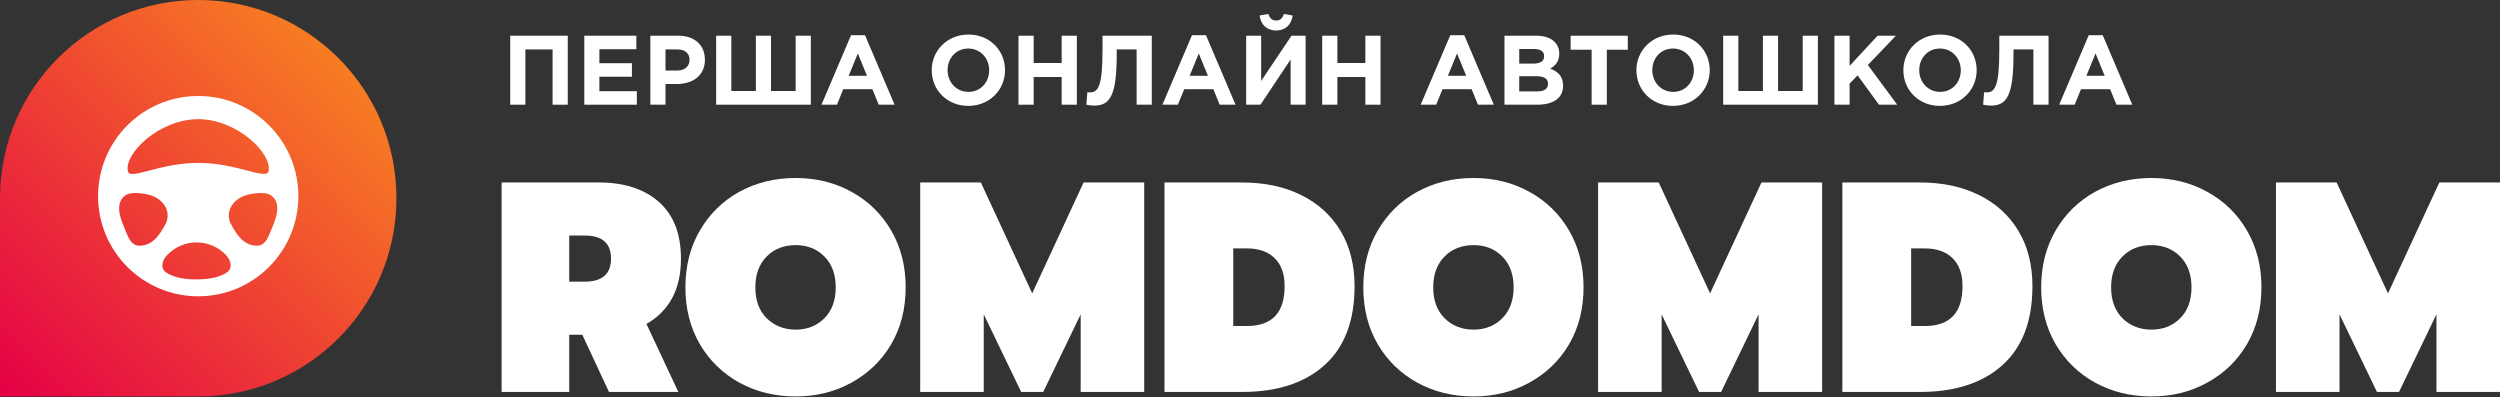 <svg width="233" height="37" viewBox="0 0 233 37" fill="none" xmlns="http://www.w3.org/2000/svg">
<rect x="0" y="0" width="233" height="37" fill="#333333" stroke="none"/>
<path d="M47.552 9.758H48.966V4.606H51.501V9.758H52.915V3.329H47.552V9.758Z" fill="white"/>
<path d="M54.458 9.758H59.353V8.5H55.863V7.15H58.893V5.891H55.863V4.587H59.307V3.329H54.458V9.758Z" fill="white"/>
<path d="M60.61 9.758H62.024V7.829H63.099C64.541 7.829 65.698 7.058 65.698 5.57C65.698 4.238 64.77 3.329 63.237 3.329H60.61V9.758ZM62.024 6.571V4.606H63.117C63.825 4.606 64.265 4.946 64.265 5.579C64.265 6.149 63.852 6.571 63.145 6.571H62.024Z" fill="white"/>
<path d="M75.57 3.329H74.156V8.481H71.86V3.329H70.446V8.481H68.159V3.329H66.745V9.758H75.57V3.329Z" fill="white"/>
<path d="M76.561 9.758H78.003L78.591 8.316H81.309L81.897 9.758H83.376L80.621 3.283H79.317L76.561 9.758ZM79.096 7.067L79.95 4.982L80.804 7.067H79.096Z" fill="white"/>
<path d="M90.244 9.868C92.228 9.868 93.669 8.371 93.669 6.544C93.669 4.698 92.246 3.219 90.262 3.219C88.279 3.219 86.837 4.716 86.837 6.544C86.837 8.39 88.26 9.868 90.244 9.868ZM90.262 8.564C89.124 8.564 88.315 7.646 88.315 6.544C88.315 5.423 89.105 4.523 90.244 4.523C91.383 4.523 92.191 5.441 92.191 6.544C92.191 7.664 91.401 8.564 90.262 8.564Z" fill="white"/>
<path d="M94.924 9.758H96.338V7.177H98.947V9.758H100.361V3.329H98.947V5.873H96.338V3.329H94.924V9.758Z" fill="white"/>
<path d="M102.756 3.329V4.661C102.756 8.123 102.324 8.61 101.562 8.61C101.47 8.61 101.406 8.601 101.341 8.592L101.25 9.758C101.424 9.804 101.764 9.841 101.994 9.841C103.463 9.841 104.078 8.876 104.078 5.093V4.606H105.933V9.758H107.348V3.329H102.756Z" fill="white"/>
<path d="M108.337 9.758H109.779L110.367 8.316H113.085L113.673 9.758H115.152L112.397 3.283H111.092L108.337 9.758ZM110.872 7.067L111.726 4.982L112.58 7.067H110.872Z" fill="white"/>
<path d="M121.682 3.329H120.368L117.54 7.545V3.329H116.144V9.758H117.476L120.286 5.543V9.758H121.682V3.329ZM118.936 2.842C119.781 2.842 120.35 2.328 120.479 1.446L119.661 1.3C119.542 1.676 119.322 1.915 118.936 1.915C118.55 1.915 118.33 1.676 118.21 1.3L117.393 1.446C117.521 2.328 118.091 2.842 118.936 2.842Z" fill="white"/>
<path d="M123.229 9.758H124.643V7.177H127.252V9.758H128.666V3.329H127.252V5.873H124.643V3.329H123.229V9.758Z" fill="white"/>
<path d="M132.409 9.758H133.851L134.439 8.316H137.157L137.745 9.758H139.224L136.468 3.283H135.164L132.409 9.758ZM134.944 7.067L135.798 4.982L136.652 7.067H134.944Z" fill="white"/>
<path d="M140.216 9.758H143.274C144.725 9.758 145.68 9.17 145.68 7.995C145.68 7.113 145.221 6.681 144.477 6.397C144.936 6.139 145.322 5.735 145.322 5.01C145.322 4.551 145.175 4.192 144.881 3.899C144.514 3.531 143.935 3.329 143.2 3.329H140.216V9.758ZM141.593 5.928V4.569H142.989C143.586 4.569 143.917 4.808 143.917 5.23C143.917 5.726 143.522 5.928 142.897 5.928H141.593ZM141.593 8.518V7.104H143.228C143.954 7.104 144.275 7.37 144.275 7.802C144.275 8.298 143.898 8.518 143.274 8.518H141.593Z" fill="white"/>
<path d="M148.341 9.758H149.755V4.633H151.711V3.329H146.384V4.633H148.341V9.758Z" fill="white"/>
<path d="M155.921 9.868C157.905 9.868 159.347 8.371 159.347 6.544C159.347 4.698 157.923 3.219 155.94 3.219C153.956 3.219 152.514 4.716 152.514 6.544C152.514 8.39 153.938 9.868 155.921 9.868ZM155.94 8.564C154.801 8.564 153.993 7.646 153.993 6.544C153.993 5.423 154.782 4.523 155.921 4.523C157.06 4.523 157.868 5.441 157.868 6.544C157.868 7.664 157.078 8.564 155.94 8.564Z" fill="white"/>
<path d="M169.427 3.329H168.013V8.481H165.717V3.329H164.303V8.481H162.016V3.329H160.601V9.758H169.427V3.329Z" fill="white"/>
<path d="M170.969 9.758H172.383V7.793L173.127 7.021L175.12 9.758H176.819L174.083 6.057L176.7 3.329H174.992L172.383 6.139V3.329H170.969V9.758Z" fill="white"/>
<path d="M180.8 9.868C182.784 9.868 184.226 8.371 184.226 6.544C184.226 4.698 182.802 3.219 180.819 3.219C178.835 3.219 177.393 4.716 177.393 6.544C177.393 8.39 178.817 9.868 180.8 9.868ZM180.819 8.564C179.68 8.564 178.872 7.646 178.872 6.544C178.872 5.423 179.661 4.523 180.8 4.523C181.939 4.523 182.747 5.441 182.747 6.544C182.747 7.664 181.957 8.564 180.819 8.564Z" fill="white"/>
<path d="M186.335 3.329V4.661C186.335 8.123 185.903 8.61 185.141 8.61C185.049 8.61 184.984 8.601 184.92 8.592L184.828 9.758C185.003 9.804 185.343 9.841 185.572 9.841C187.042 9.841 187.657 8.876 187.657 5.093V4.606H189.512V9.758H190.926V3.329H186.335Z" fill="white"/>
<path d="M191.916 9.758H193.358L193.946 8.316H196.664L197.252 9.758H198.73L195.975 3.283H194.671L191.916 9.758ZM194.451 7.067L195.305 4.982L196.159 7.067H194.451Z" fill="white"/>
<path d="M46.751 17.008H55.838C58.182 17.008 60.039 17.613 61.41 18.823C62.78 20.034 63.465 21.793 63.465 24.102C63.465 25.554 63.186 26.792 62.627 27.816C62.068 28.821 61.275 29.613 60.247 30.19L63.222 36.529H56.758L54.269 31.195H53.052V36.529H46.751V17.008ZM54.486 26.252C56.127 26.252 56.947 25.535 56.947 24.102C56.947 22.668 56.127 21.951 54.486 21.951H53.052V26.252H54.486Z" fill="white"/>
<path d="M74.157 36.948C72.228 36.948 70.479 36.52 68.91 35.664C67.36 34.807 66.133 33.616 65.232 32.089C64.33 30.544 63.88 28.775 63.88 26.783C63.88 24.791 64.33 23.022 65.232 21.476C66.133 19.931 67.36 18.73 68.91 17.874C70.479 17.017 72.228 16.589 74.157 16.589C76.069 16.589 77.799 17.017 79.35 17.874C80.919 18.73 82.154 19.931 83.056 21.476C83.957 23.022 84.408 24.791 84.408 26.783C84.408 28.775 83.957 30.544 83.056 32.089C82.154 33.616 80.919 34.807 79.35 35.664C77.799 36.52 76.069 36.948 74.157 36.948ZM74.157 30.721C75.239 30.721 76.132 30.367 76.835 29.659C77.538 28.952 77.89 27.993 77.89 26.783C77.89 25.573 77.538 24.614 76.835 23.906C76.132 23.199 75.239 22.845 74.157 22.845C73.057 22.845 72.156 23.199 71.453 23.906C70.749 24.614 70.398 25.573 70.398 26.783C70.398 27.993 70.749 28.952 71.453 29.659C72.174 30.367 73.075 30.721 74.157 30.721Z" fill="white"/>
<path d="M85.762 17.008H91.415L96.202 27.341L100.989 17.008H106.642V36.529H100.719V29.296L97.23 36.529H95.174L91.685 29.296V36.529H85.762V17.008Z" fill="white"/>
<path d="M108.53 17.008H115.778C117.87 17.008 119.7 17.399 121.268 18.181C122.855 18.963 124.081 20.08 124.947 21.532C125.812 22.985 126.245 24.697 126.245 26.671C126.245 29.911 125.307 32.368 123.432 34.044C121.575 35.701 119.024 36.529 115.778 36.529H108.53V17.008ZM116.211 30.385C118.555 30.385 119.727 29.147 119.727 26.671C119.727 25.535 119.42 24.669 118.807 24.074C118.194 23.459 117.329 23.152 116.211 23.152H114.94V30.385H116.211Z" fill="white"/>
<path d="M137.336 36.948C135.407 36.948 133.658 36.52 132.089 35.664C130.539 34.807 129.312 33.616 128.411 32.089C127.509 30.544 127.059 28.775 127.059 26.783C127.059 24.791 127.509 23.022 128.411 21.476C129.312 19.931 130.539 18.73 132.089 17.874C133.658 17.017 135.407 16.589 137.336 16.589C139.248 16.589 140.979 17.017 142.529 17.874C144.098 18.73 145.333 19.931 146.235 21.476C147.136 23.022 147.587 24.791 147.587 26.783C147.587 28.775 147.136 30.544 146.235 32.089C145.333 33.616 144.098 34.807 142.529 35.664C140.979 36.52 139.248 36.948 137.336 36.948ZM137.336 30.721C138.418 30.721 139.311 30.367 140.014 29.659C140.717 28.952 141.069 27.993 141.069 26.783C141.069 25.573 140.717 24.614 140.014 23.906C139.311 23.199 138.418 22.845 137.336 22.845C136.236 22.845 135.335 23.199 134.632 23.906C133.928 24.614 133.577 25.573 133.577 26.783C133.577 27.993 133.928 28.952 134.632 29.659C135.353 30.367 136.254 30.721 137.336 30.721Z" fill="white"/>
<path d="M148.941 17.008H154.594L159.381 27.341L164.168 17.008H169.821V36.529H163.898V29.296L160.409 36.529H158.353L154.864 29.296V36.529H148.941V17.008Z" fill="white"/>
<path d="M171.709 17.008H178.957C181.049 17.008 182.879 17.399 184.447 18.181C186.034 18.963 187.26 20.08 188.126 21.532C188.991 22.985 189.424 24.697 189.424 26.671C189.424 29.911 188.486 32.368 186.611 34.044C184.754 35.701 182.203 36.529 178.957 36.529H171.709V17.008ZM179.39 30.385C181.734 30.385 182.906 29.147 182.906 26.671C182.906 25.535 182.599 24.669 181.986 24.074C181.373 23.459 180.508 23.152 179.39 23.152H178.119V30.385H179.39Z" fill="white"/>
<path d="M200.515 36.948C198.586 36.948 196.837 36.52 195.268 35.664C193.717 34.807 192.491 33.616 191.59 32.089C190.688 30.544 190.238 28.775 190.238 26.783C190.238 24.791 190.688 23.022 191.59 21.476C192.491 19.931 193.717 18.73 195.268 17.874C196.837 17.017 198.586 16.589 200.515 16.589C202.426 16.589 204.157 17.017 205.708 17.874C207.277 18.73 208.512 19.931 209.413 21.476C210.315 23.022 210.766 24.791 210.766 26.783C210.766 28.775 210.315 30.544 209.413 32.089C208.512 33.616 207.277 34.807 205.708 35.664C204.157 36.52 202.426 36.948 200.515 36.948ZM200.515 30.721C201.597 30.721 202.49 30.367 203.193 29.659C203.896 28.952 204.248 27.993 204.248 26.783C204.248 25.573 203.896 24.614 203.193 23.906C202.49 23.199 201.597 22.845 200.515 22.845C199.415 22.845 198.514 23.199 197.811 23.906C197.107 24.614 196.756 25.573 196.756 26.783C196.756 27.993 197.107 28.952 197.811 29.659C198.532 30.367 199.433 30.721 200.515 30.721Z" fill="white"/>
<path d="M212.12 17.008H217.773L222.56 27.341L227.347 17.008H233V36.529H227.077V29.296L223.588 36.529H221.532L218.043 29.296V36.529H212.12V17.008Z" fill="white"/>
<path d="M18.474 36.948C28.677 36.948 36.948 28.677 36.948 18.474C36.948 8.271 28.677 0 18.474 0C8.336 0 0.105 8.167 0.001 18.281L0 18.28V36.948H18.085L18.081 36.944C18.212 36.947 18.343 36.948 18.474 36.948Z" fill="url(#paint0_linear)"/>
<path fill-rule="evenodd" clip-rule="evenodd" d="M27.808 18.28C27.808 23.435 23.629 27.614 18.474 27.614C13.319 27.614 9.14 23.435 9.14 18.28C9.14 13.125 13.319 8.946 18.474 8.946C23.629 8.946 27.808 13.125 27.808 18.28ZM15.548 23.804C17.036 22.202 19.576 22.187 21.074 23.78C21.539 24.275 21.709 25.01 21.147 25.391C20.649 25.729 19.788 26.042 18.306 26.042C16.801 26.042 15.946 25.719 15.461 25.376C14.926 24.997 15.102 24.285 15.548 23.804ZM25.206 18.168C25.833 18.578 26.105 19.358 25.52 20.836C24.935 22.314 24.789 22.684 24.162 22.889C22.909 22.992 22.178 22.171 21.447 20.734C20.924 19.297 22.178 18.373 23.013 18.168C23.013 18.168 24.475 17.757 25.206 18.168ZM11.428 20.836C10.843 19.358 11.115 18.578 11.741 18.168C12.472 17.757 13.935 18.168 13.935 18.168C14.77 18.373 16.023 19.297 15.501 20.734C14.77 22.171 14.039 22.992 12.786 22.889C12.159 22.684 12.013 22.314 11.428 20.836ZM23.042 15.897C24.202 16.199 24.934 16.39 25.031 15.946C25.386 14.307 22.095 11.107 18.475 11.107C14.854 11.107 11.553 14.309 11.919 15.963C12.014 16.396 12.738 16.206 13.886 15.905C15.051 15.599 16.651 15.18 18.475 15.18C20.287 15.18 21.879 15.594 23.042 15.897Z" fill="white"/>
<defs>
<linearGradient id="paint0_linear" x1="31.698" y1="5.251" x2="-9.44665e-07" y2="36.948" gradientUnits="userSpaceOnUse">
<stop stop-color="#FF6900"/>
<stop offset="0" stop-color="#F77D22"/>
<stop offset="1" stop-color="#E40046"/>
</linearGradient>
</defs>
</svg>
